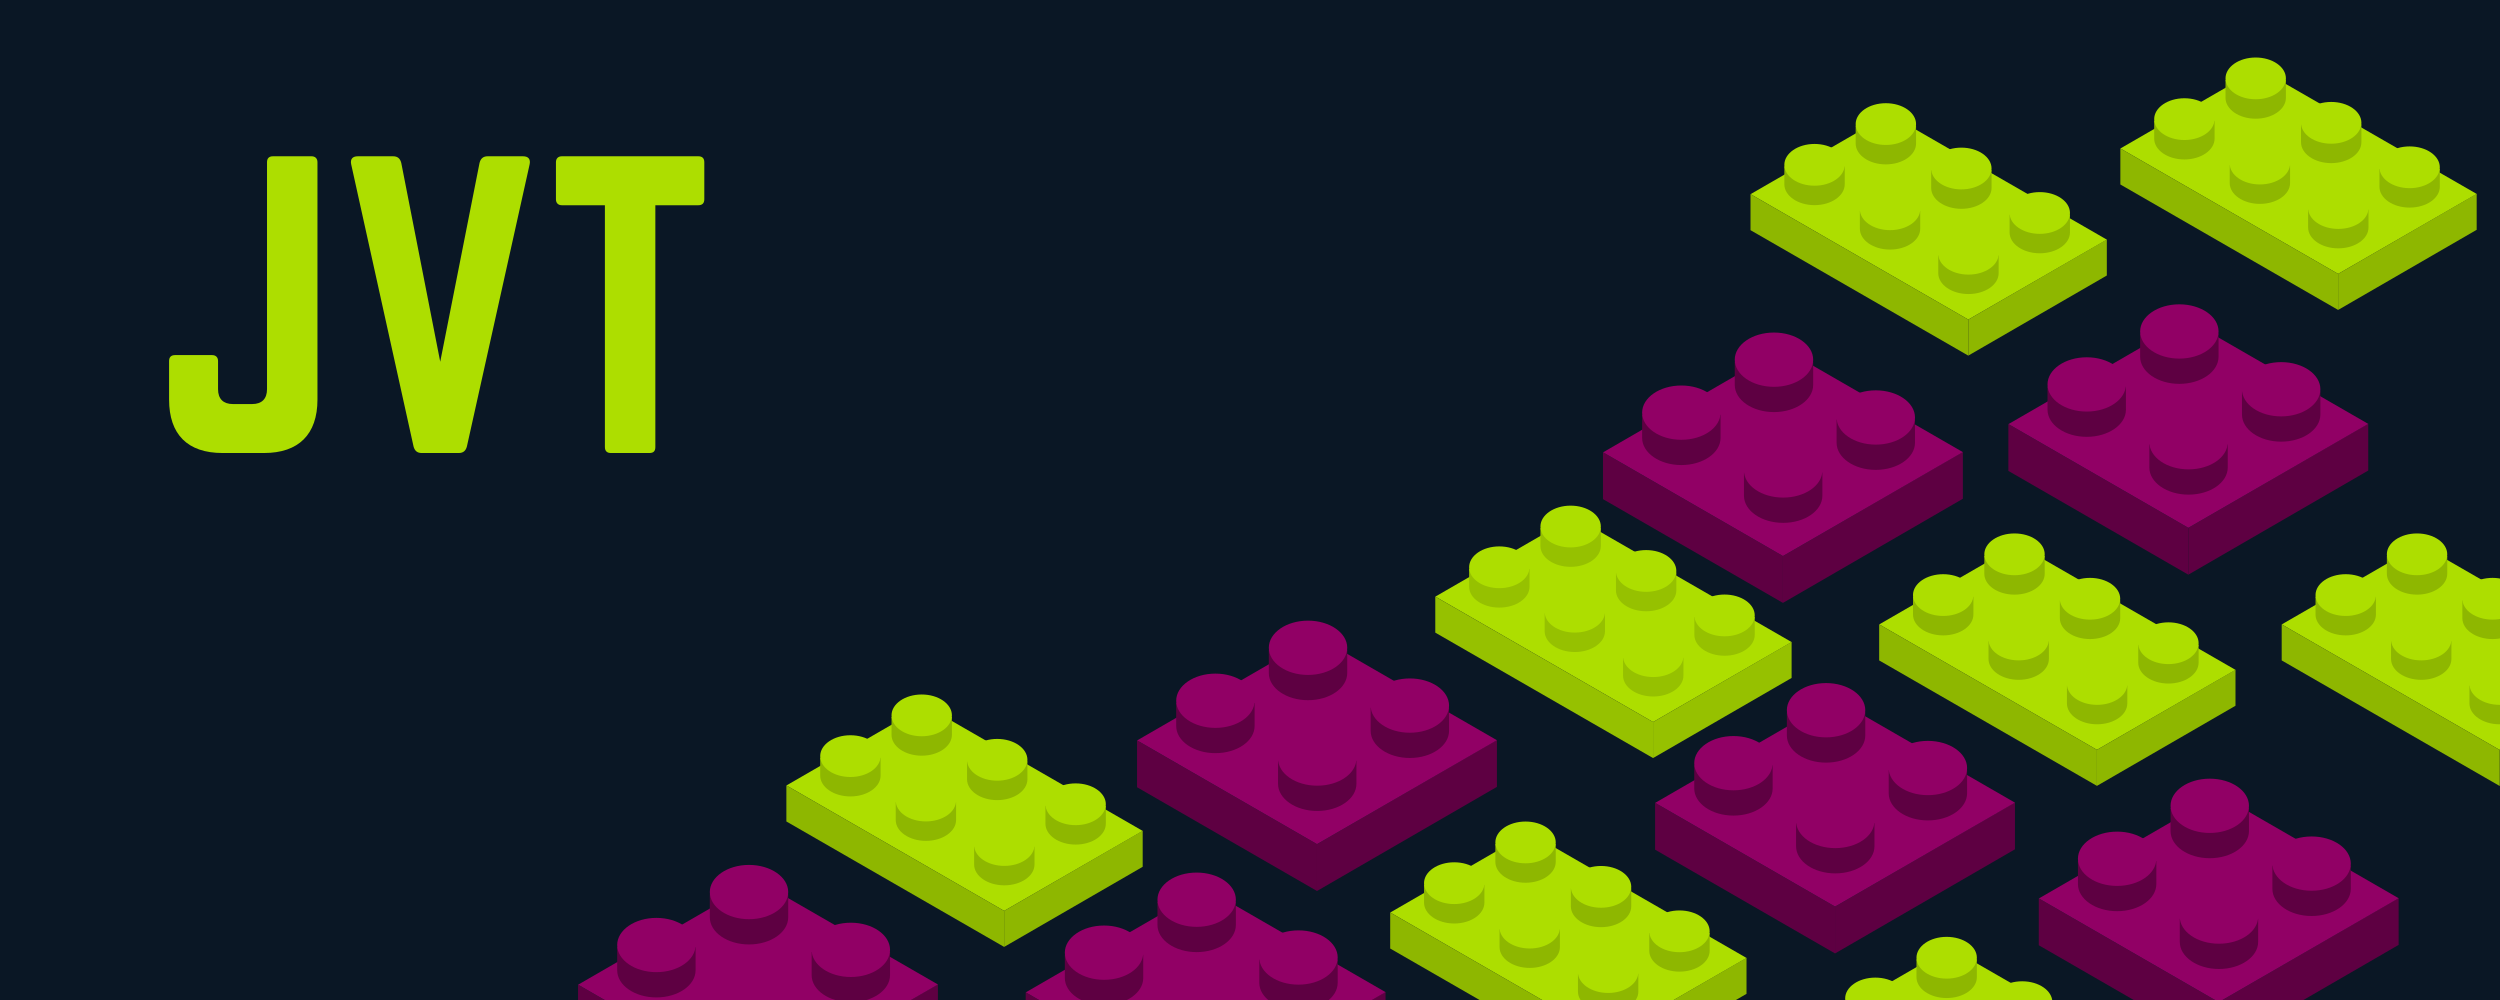 <?xml version="1.0" encoding="UTF-8"?>
<svg xmlns="http://www.w3.org/2000/svg" xmlns:xlink="http://www.w3.org/1999/xlink" width="900pt" height="360pt" viewBox="0 0 900 360" version="1.2">
<defs>
<g>
<symbol overflow="visible" id="glyph0-0">
<path style="stroke:none;" d="M 41.93 -22.969 C 41.93 -19.496 40.059 -17.625 36.586 -17.625 L 29.645 -17.625 C 26.172 -17.625 24.301 -19.496 24.301 -22.969 L 24.301 -33.117 C 24.301 -34.449 23.5 -35.25 22.164 -35.25 L 8.812 -35.25 C 7.344 -35.25 6.676 -34.449 6.676 -33.117 L 6.676 -19.227 C 6.676 -6.676 13.352 0 25.906 0 L 40.859 0 C 53.277 0 60.09 -6.676 60.09 -19.227 L 60.09 -104.688 C 60.09 -106.023 59.289 -106.824 57.953 -106.824 L 44.066 -106.824 C 42.598 -106.824 41.93 -106.023 41.93 -104.688 Z M 41.93 -22.969 "/>
</symbol>
<symbol overflow="visible" id="glyph0-1">
<path style="stroke:none;" d="M 53.277 -106.824 C 51.676 -106.824 50.742 -106.023 50.34 -104.422 L 36.188 -32.848 L 22.164 -104.422 C 21.766 -106.023 20.832 -106.824 19.227 -106.824 L 6.543 -106.824 C 4.539 -106.824 3.738 -105.754 4.141 -103.887 L 26.574 -2.402 C 26.973 -0.801 27.906 0 29.512 0 L 42.863 0 C 44.465 0 45.398 -0.801 45.801 -2.402 L 68.367 -103.887 C 68.77 -105.754 67.965 -106.824 65.965 -106.824 Z M 53.277 -106.824 "/>
</symbol>
<symbol overflow="visible" id="glyph0-2">
<path style="stroke:none;" d="M 6.141 -106.824 C 4.809 -106.824 4.008 -106.023 4.008 -104.688 L 4.008 -91.336 C 4.008 -90 4.809 -89.199 6.141 -89.199 L 21.633 -89.199 L 21.633 -2.137 C 21.633 -0.668 22.434 0 23.77 0 L 37.656 0 C 39.125 0 39.793 -0.668 39.793 -2.137 L 39.793 -89.199 L 55.281 -89.199 C 56.75 -89.199 57.418 -90 57.418 -91.336 L 57.418 -104.688 C 57.418 -106.023 56.75 -106.824 55.281 -106.824 Z M 6.141 -106.824 "/>
</symbol>
</g>
</defs>
<g id="surface1">
<rect x="0" y="0" width="900" height="360" style="fill:rgb(100%,100%,100%);fill-opacity:1;stroke:none;"/>
<rect x="0" y="0" width="900" height="360" style="fill:rgb(100%,100%,100%);fill-opacity:1;stroke:none;"/>
<rect x="0" y="0" width="900" height="360" style="fill:rgb(3.92%,9.019%,14.51%);fill-opacity:1;stroke:none;"/>
<path style=" stroke:none;fill-rule:nonzero;fill:rgb(36.859%,0%,25.879%);fill-opacity:1;" d="M 733.961 323.445 L 798.742 360.797 L 798.742 377.648 L 733.961 340.293 L 733.965 323.445 "/>
<path style=" stroke:none;fill-rule:nonzero;fill:rgb(36.859%,0%,25.879%);fill-opacity:1;" d="M 863.512 323.309 L 798.742 360.797 L 798.742 377.648 L 863.512 340.156 L 863.512 323.309 "/>
<path style=" stroke:none;fill-rule:nonzero;fill:rgb(56.859%,0%,39.609%);fill-opacity:1;" d="M 733.996 323.438 L 798.742 286.012 L 863.512 323.367 L 798.742 360.773 L 798.742 360.766 L 798.742 360.773 L 733.996 323.438 "/>
<path style=" stroke:none;fill-rule:nonzero;fill:rgb(36.859%,0%,25.879%);fill-opacity:1;" d="M 784.715 339.066 C 784.715 344.461 791.035 348.836 798.828 348.836 C 806.621 348.836 812.941 344.461 812.941 339.066 L 812.941 330.75 L 784.715 330.75 L 784.715 339.066 "/>
<path style=" stroke:none;fill-rule:nonzero;fill:rgb(56.859%,0%,39.609%);fill-opacity:1;" d="M 784.715 329.969 C 784.715 335.371 791.035 339.738 798.828 339.738 C 806.621 339.738 812.941 335.371 812.941 329.969 C 812.941 324.57 806.621 320.195 798.828 320.195 C 791.035 320.195 784.715 324.57 784.715 329.969 "/>
<path style=" stroke:none;fill-rule:nonzero;fill:rgb(36.859%,0%,25.879%);fill-opacity:1;" d="M 818.059 319.988 C 818.059 325.391 824.379 329.762 832.168 329.762 C 839.965 329.762 846.285 325.391 846.285 319.988 L 846.285 311.672 L 818.059 311.672 L 818.059 319.988 "/>
<path style=" stroke:none;fill-rule:nonzero;fill:rgb(56.859%,0%,39.609%);fill-opacity:1;" d="M 818.059 310.898 C 818.059 316.293 824.379 320.668 832.168 320.668 C 839.965 320.668 846.285 316.293 846.285 310.898 C 846.285 305.504 839.965 301.129 832.168 301.129 C 824.379 301.129 818.059 305.504 818.059 310.898 "/>
<path style=" stroke:none;fill-rule:nonzero;fill:rgb(36.859%,0%,25.879%);fill-opacity:1;" d="M 748.055 318.254 C 748.055 323.652 754.375 328.027 762.176 328.027 C 769.965 328.027 776.285 323.652 776.285 318.254 L 776.285 309.938 L 748.055 309.938 L 748.055 318.254 "/>
<path style=" stroke:none;fill-rule:nonzero;fill:rgb(56.859%,0%,39.609%);fill-opacity:1;" d="M 748.055 309.156 C 748.055 314.562 754.375 318.93 762.176 318.93 C 769.965 318.93 776.285 314.562 776.285 309.156 C 776.285 303.766 769.965 299.387 762.176 299.387 C 754.375 299.387 748.055 303.766 748.055 309.156 "/>
<path style=" stroke:none;fill-rule:nonzero;fill:rgb(36.859%,0%,25.879%);fill-opacity:1;" d="M 781.398 299.184 C 781.398 304.582 787.719 308.957 795.512 308.957 C 803.309 308.957 809.629 304.582 809.629 299.184 L 809.629 290.871 L 781.398 290.871 L 781.398 299.184 "/>
<path style=" stroke:none;fill-rule:nonzero;fill:rgb(56.859%,0%,39.609%);fill-opacity:1;" d="M 781.398 290.09 C 781.398 295.488 787.719 299.863 795.512 299.863 C 803.309 299.863 809.629 295.488 809.629 290.09 C 809.629 284.695 803.309 280.32 795.512 280.32 C 787.719 280.32 781.398 284.695 781.398 290.09 "/>
<path style=" stroke:none;fill-rule:nonzero;fill:rgb(55.688%,71.759%,0%);fill-opacity:1;" d="M 676.5 224.789 L 754.895 269.949 L 754.895 282.914 L 676.5 237.754 L 676.5 224.789 "/>
<path style=" stroke:none;fill-rule:nonzero;fill:rgb(55.688%,71.759%,0%);fill-opacity:1;" d="M 804.777 241.105 L 754.895 269.949 L 754.895 282.914 L 804.777 254.07 L 804.777 241.105 "/>
<path style=" stroke:none;fill-rule:nonzero;fill:rgb(67.839%,87.059%,0%);fill-opacity:1;" d="M 676.523 224.785 L 726.379 195.992 L 804.773 241.152 L 754.895 269.93 L 754.895 269.926 L 754.895 269.93 L 676.523 224.785 "/>
<path style=" stroke:none;fill-rule:nonzero;fill:rgb(55.688%,71.759%,0%);fill-opacity:1;" d="M 744.094 253.23 C 744.094 257.379 748.961 260.746 754.961 260.746 C 760.961 260.746 765.832 257.379 765.832 253.23 L 765.832 246.832 L 744.094 246.832 L 744.094 253.23 "/>
<path style=" stroke:none;fill-rule:nonzero;fill:rgb(67.839%,87.059%,0%);fill-opacity:1;" d="M 744.094 246.23 C 744.094 250.387 748.961 253.746 754.961 253.746 C 760.961 253.746 765.832 250.387 765.832 246.23 C 765.832 242.078 760.961 238.715 754.961 238.715 C 748.961 238.715 744.094 242.078 744.094 246.23 "/>
<path style=" stroke:none;fill-rule:nonzero;fill:rgb(55.688%,71.759%,0%);fill-opacity:1;" d="M 769.77 238.555 C 769.77 242.711 774.633 246.074 780.637 246.074 C 786.637 246.074 791.504 242.711 791.504 238.555 L 791.504 232.16 L 769.77 232.16 L 769.77 238.555 "/>
<path style=" stroke:none;fill-rule:nonzero;fill:rgb(67.839%,87.059%,0%);fill-opacity:1;" d="M 769.77 231.559 C 769.77 235.715 774.633 239.078 780.637 239.078 C 786.637 239.078 791.504 235.715 791.504 231.559 C 791.504 227.41 786.637 224.043 780.637 224.043 C 774.633 224.043 769.77 227.41 769.77 231.559 "/>
<path style=" stroke:none;fill-rule:nonzero;fill:rgb(55.688%,71.759%,0%);fill-opacity:1;" d="M 715.867 237.219 C 715.867 241.371 720.727 244.738 726.73 244.738 C 732.734 244.738 737.598 241.371 737.598 237.219 L 737.598 230.824 L 715.867 230.824 L 715.867 237.219 "/>
<path style=" stroke:none;fill-rule:nonzero;fill:rgb(67.839%,87.059%,0%);fill-opacity:1;" d="M 715.867 230.223 C 715.867 234.379 720.727 237.738 726.73 237.738 C 732.734 237.738 737.598 234.379 737.598 230.223 C 737.598 226.07 732.734 222.707 726.73 222.707 C 720.727 222.707 715.867 226.07 715.867 230.223 "/>
<path style=" stroke:none;fill-rule:nonzero;fill:rgb(55.688%,71.759%,0%);fill-opacity:1;" d="M 741.539 222.547 C 741.539 226.703 746.406 230.066 752.406 230.066 C 758.41 230.066 763.277 226.703 763.277 222.547 L 763.277 216.156 L 741.539 216.156 L 741.539 222.547 "/>
<path style=" stroke:none;fill-rule:nonzero;fill:rgb(67.839%,87.059%,0%);fill-opacity:1;" d="M 741.539 215.555 C 741.539 219.707 746.406 223.07 752.406 223.07 C 758.41 223.07 763.277 219.707 763.277 215.555 C 763.277 211.402 758.41 208.035 752.406 208.035 C 746.406 208.035 741.539 211.402 741.539 215.555 "/>
<path style=" stroke:none;fill-rule:nonzero;fill:rgb(55.688%,71.759%,0%);fill-opacity:1;" d="M 688.68 221.227 C 688.68 225.379 693.551 228.742 699.547 228.742 C 705.555 228.742 710.422 225.379 710.422 221.227 L 710.422 214.824 L 688.68 214.824 L 688.68 221.227 "/>
<path style=" stroke:none;fill-rule:nonzero;fill:rgb(67.839%,87.059%,0%);fill-opacity:1;" d="M 688.68 214.227 C 688.68 218.383 693.551 221.746 699.547 221.746 C 705.555 221.746 710.422 218.383 710.422 214.227 C 710.422 210.078 705.555 206.711 699.547 206.711 C 693.551 206.711 688.68 210.078 688.68 214.227 "/>
<path style=" stroke:none;fill-rule:nonzero;fill:rgb(55.688%,71.759%,0%);fill-opacity:1;" d="M 714.355 206.555 C 714.355 210.707 719.223 214.07 725.223 214.07 C 731.227 214.07 736.098 210.707 736.098 206.555 L 736.098 200.152 L 714.355 200.152 L 714.355 206.555 "/>
<path style=" stroke:none;fill-rule:nonzero;fill:rgb(67.839%,87.059%,0%);fill-opacity:1;" d="M 714.355 199.559 C 714.355 203.711 719.223 207.078 725.223 207.078 C 731.227 207.078 736.098 203.711 736.098 199.559 C 736.098 195.406 731.227 192.039 725.223 192.039 C 719.223 192.039 714.355 195.406 714.355 199.559 "/>
<path style=" stroke:none;fill-rule:nonzero;fill:rgb(36.859%,0%,25.879%);fill-opacity:1;" d="M 595.832 289.031 L 660.613 326.387 L 660.613 343.238 L 595.832 305.883 L 595.836 289.031 "/>
<path style=" stroke:none;fill-rule:nonzero;fill:rgb(36.859%,0%,25.879%);fill-opacity:1;" d="M 725.383 288.895 L 660.613 326.387 L 660.613 343.238 L 725.383 305.746 L 725.383 288.895 "/>
<path style=" stroke:none;fill-rule:nonzero;fill:rgb(56.859%,0%,39.609%);fill-opacity:1;" d="M 595.867 289.027 L 660.613 251.602 L 725.383 288.957 L 660.613 326.363 L 660.613 326.355 L 660.613 326.363 L 595.867 289.027 "/>
<path style=" stroke:none;fill-rule:nonzero;fill:rgb(36.859%,0%,25.879%);fill-opacity:1;" d="M 646.586 304.652 C 646.586 310.047 652.906 314.422 660.699 314.422 C 668.492 314.422 674.812 310.047 674.812 304.652 L 674.812 296.336 L 646.586 296.336 L 646.586 304.652 "/>
<path style=" stroke:none;fill-rule:nonzero;fill:rgb(56.859%,0%,39.609%);fill-opacity:1;" d="M 646.586 295.559 C 646.586 300.957 652.906 305.324 660.699 305.324 C 668.492 305.324 674.812 300.957 674.812 295.559 C 674.812 290.16 668.492 285.785 660.699 285.785 C 652.906 285.785 646.586 290.16 646.586 295.559 "/>
<path style=" stroke:none;fill-rule:nonzero;fill:rgb(36.859%,0%,25.879%);fill-opacity:1;" d="M 679.93 285.578 C 679.93 290.98 686.25 295.352 694.043 295.352 C 701.836 295.352 708.156 290.98 708.156 285.578 L 708.156 277.262 L 679.93 277.262 L 679.93 285.578 "/>
<path style=" stroke:none;fill-rule:nonzero;fill:rgb(56.859%,0%,39.609%);fill-opacity:1;" d="M 679.93 276.488 C 679.93 281.883 686.25 286.258 694.043 286.258 C 701.836 286.258 708.156 281.883 708.156 276.488 C 708.156 271.09 701.836 266.715 694.043 266.715 C 686.25 266.715 679.93 271.09 679.93 276.488 "/>
<path style=" stroke:none;fill-rule:nonzero;fill:rgb(36.859%,0%,25.879%);fill-opacity:1;" d="M 609.926 283.844 C 609.926 289.238 616.25 293.613 624.047 293.613 C 631.836 293.613 638.156 289.238 638.156 283.844 L 638.156 275.527 L 609.926 275.527 L 609.926 283.844 "/>
<path style=" stroke:none;fill-rule:nonzero;fill:rgb(56.859%,0%,39.609%);fill-opacity:1;" d="M 609.926 274.746 C 609.926 280.148 616.25 284.516 624.047 284.516 C 631.836 284.516 638.156 280.148 638.156 274.746 C 638.156 269.355 631.836 264.977 624.047 264.977 C 616.25 264.977 609.926 269.355 609.926 274.746 "/>
<path style=" stroke:none;fill-rule:nonzero;fill:rgb(36.859%,0%,25.879%);fill-opacity:1;" d="M 643.27 264.773 C 643.27 270.172 649.59 274.547 657.383 274.547 C 665.18 274.547 671.5 270.172 671.5 264.773 L 671.5 256.461 L 643.27 256.461 L 643.27 264.773 "/>
<path style=" stroke:none;fill-rule:nonzero;fill:rgb(56.859%,0%,39.609%);fill-opacity:1;" d="M 643.27 255.676 C 643.27 261.078 649.59 265.453 657.383 265.453 C 665.18 265.453 671.5 261.078 671.5 255.676 C 671.5 250.281 665.18 245.906 657.383 245.906 C 649.59 245.906 643.27 250.281 643.27 255.676 "/>
<path style=" stroke:none;fill-rule:nonzero;fill:rgb(67.839%,87.059%,0%);fill-opacity:1;" d="M 652.102 370.012 L 701.953 341.219 L 780.352 386.379 L 730.469 415.16 L 730.469 415.152 L 730.469 415.16 L 652.102 370.012 "/>
<path style=" stroke:none;fill-rule:nonzero;fill:rgb(67.839%,87.059%,0%);fill-opacity:1;" d="M 717.113 360.781 C 717.113 364.934 721.98 368.297 727.98 368.297 C 733.984 368.297 738.852 364.934 738.852 360.781 C 738.852 356.629 733.984 353.262 727.98 353.262 C 721.98 353.262 717.113 356.629 717.113 360.781 "/>
<path style=" stroke:none;fill-rule:nonzero;fill:rgb(67.839%,87.059%,0%);fill-opacity:1;" d="M 664.258 359.453 C 664.258 363.609 669.125 366.973 675.121 366.973 C 681.129 366.973 685.996 363.609 685.996 359.453 C 685.996 355.305 681.129 351.938 675.121 351.938 C 669.125 351.938 664.258 355.305 664.258 359.453 "/>
<path style=" stroke:none;fill-rule:nonzero;fill:rgb(55.688%,71.759%,0%);fill-opacity:1;" d="M 689.93 351.781 C 689.93 355.934 694.797 359.297 700.797 359.297 C 706.801 359.297 711.672 355.934 711.672 351.781 L 711.672 345.379 L 689.93 345.379 L 689.93 351.781 "/>
<path style=" stroke:none;fill-rule:nonzero;fill:rgb(67.839%,87.059%,0%);fill-opacity:1;" d="M 689.93 344.785 C 689.93 348.938 694.797 352.305 700.797 352.305 C 706.801 352.305 711.672 348.938 711.672 344.785 C 711.672 340.633 706.801 337.266 700.797 337.266 C 694.797 337.266 689.93 340.633 689.93 344.785 "/>
<path style=" stroke:none;fill-rule:nonzero;fill:rgb(55.688%,71.759%,0%);fill-opacity:1;" d="M 500.469 328.508 L 578.867 373.664 L 578.867 386.629 L 500.469 341.469 L 500.473 328.508 "/>
<path style=" stroke:none;fill-rule:nonzero;fill:rgb(55.688%,71.759%,0%);fill-opacity:1;" d="M 628.746 344.824 L 578.863 373.664 L 578.863 386.629 L 628.746 357.785 L 628.746 344.824 "/>
<path style=" stroke:none;fill-rule:nonzero;fill:rgb(67.839%,87.059%,0%);fill-opacity:1;" d="M 500.496 328.5 L 550.348 299.707 L 628.746 344.867 L 578.863 373.648 L 578.863 373.641 L 578.863 373.648 L 500.496 328.5 "/>
<path style=" stroke:none;fill-rule:nonzero;fill:rgb(55.688%,71.759%,0%);fill-opacity:1;" d="M 568.062 356.945 C 568.062 361.098 572.93 364.461 578.93 364.461 C 584.934 364.461 589.805 361.098 589.805 356.945 L 589.805 350.547 L 568.062 350.547 L 568.062 356.945 "/>
<path style=" stroke:none;fill-rule:nonzero;fill:rgb(67.839%,87.059%,0%);fill-opacity:1;" d="M 568.062 349.945 C 568.062 354.102 572.93 357.465 578.93 357.465 C 584.934 357.465 589.805 354.102 589.805 349.945 C 589.805 345.797 584.934 342.43 578.93 342.43 C 572.93 342.43 568.062 345.797 568.062 349.945 "/>
<path style=" stroke:none;fill-rule:nonzero;fill:rgb(55.688%,71.759%,0%);fill-opacity:1;" d="M 593.738 342.27 C 593.738 346.426 598.605 349.789 604.609 349.789 C 610.609 349.789 615.477 346.426 615.477 342.27 L 615.477 335.875 L 593.738 335.875 L 593.738 342.27 "/>
<path style=" stroke:none;fill-rule:nonzero;fill:rgb(67.839%,87.059%,0%);fill-opacity:1;" d="M 593.738 335.277 C 593.738 339.43 598.605 342.793 604.609 342.793 C 610.609 342.793 615.477 339.43 615.477 335.277 C 615.477 331.129 610.609 327.758 604.609 327.758 C 598.605 327.758 593.738 331.129 593.738 335.277 "/>
<path style=" stroke:none;fill-rule:nonzero;fill:rgb(55.688%,71.759%,0%);fill-opacity:1;" d="M 539.836 340.934 C 539.836 345.09 544.699 348.453 550.699 348.453 C 556.707 348.453 561.566 345.09 561.566 340.934 L 561.566 334.539 L 539.836 334.539 L 539.836 340.934 "/>
<path style=" stroke:none;fill-rule:nonzero;fill:rgb(67.839%,87.059%,0%);fill-opacity:1;" d="M 539.836 333.938 C 539.836 338.094 544.699 341.457 550.699 341.457 C 556.707 341.457 561.566 338.094 561.566 333.938 C 561.566 329.789 556.707 326.422 550.699 326.422 C 544.699 326.422 539.836 329.789 539.836 333.938 "/>
<path style=" stroke:none;fill-rule:nonzero;fill:rgb(55.688%,71.759%,0%);fill-opacity:1;" d="M 565.508 326.266 C 565.508 330.422 570.375 333.781 576.375 333.781 C 582.383 333.781 587.25 330.422 587.25 326.266 L 587.25 319.871 L 565.508 319.871 L 565.508 326.266 "/>
<path style=" stroke:none;fill-rule:nonzero;fill:rgb(67.839%,87.059%,0%);fill-opacity:1;" d="M 565.508 319.27 C 565.508 323.422 570.375 326.785 576.375 326.785 C 582.383 326.785 587.25 323.422 587.25 319.27 C 587.25 315.121 582.383 311.75 576.375 311.75 C 570.375 311.75 565.508 315.121 565.508 319.27 "/>
<path style=" stroke:none;fill-rule:nonzero;fill:rgb(55.688%,71.759%,0%);fill-opacity:1;" d="M 512.652 324.941 C 512.652 329.094 517.52 332.461 523.52 332.461 C 529.523 332.461 534.391 329.094 534.391 324.941 L 534.391 318.543 L 512.652 318.543 L 512.652 324.941 "/>
<path style=" stroke:none;fill-rule:nonzero;fill:rgb(67.839%,87.059%,0%);fill-opacity:1;" d="M 512.652 317.945 C 512.652 322.102 517.52 325.461 523.52 325.461 C 529.523 325.461 534.391 322.102 534.391 317.945 C 534.391 313.793 529.523 310.426 523.52 310.426 C 517.52 310.426 512.652 313.793 512.652 317.945 "/>
<path style=" stroke:none;fill-rule:nonzero;fill:rgb(55.688%,71.759%,0%);fill-opacity:1;" d="M 538.328 310.27 C 538.328 314.422 543.195 317.789 549.195 317.789 C 555.195 317.789 560.066 314.422 560.066 310.27 L 560.066 303.871 L 538.328 303.871 L 538.328 310.27 "/>
<path style=" stroke:none;fill-rule:nonzero;fill:rgb(67.839%,87.059%,0%);fill-opacity:1;" d="M 538.328 303.273 C 538.328 307.426 543.195 310.793 549.195 310.793 C 555.195 310.793 560.066 307.426 560.066 303.273 C 560.066 299.121 555.195 295.754 549.195 295.754 C 543.195 295.754 538.328 299.121 538.328 303.273 "/>
<path style=" stroke:none;fill-rule:nonzero;fill:rgb(36.859%,0%,25.879%);fill-opacity:1;" d="M 723.012 152.68 L 787.793 190.031 L 787.793 206.883 L 723.012 169.527 L 723.016 152.68 "/>
<path style=" stroke:none;fill-rule:nonzero;fill:rgb(36.859%,0%,25.879%);fill-opacity:1;" d="M 852.562 152.543 L 787.793 190.031 L 787.793 206.883 L 852.562 169.391 L 852.562 152.543 "/>
<path style=" stroke:none;fill-rule:nonzero;fill:rgb(56.859%,0%,39.609%);fill-opacity:1;" d="M 723.047 152.672 L 787.793 115.25 L 852.562 152.602 L 787.793 190.008 L 787.793 190 L 787.793 190.008 L 723.047 152.672 "/>
<path style=" stroke:none;fill-rule:nonzero;fill:rgb(36.859%,0%,25.879%);fill-opacity:1;" d="M 773.766 168.301 C 773.766 173.695 780.086 178.07 787.879 178.07 C 795.672 178.07 801.992 173.695 801.992 168.301 L 801.992 159.984 L 773.766 159.984 L 773.766 168.301 "/>
<path style=" stroke:none;fill-rule:nonzero;fill:rgb(56.859%,0%,39.609%);fill-opacity:1;" d="M 773.766 159.203 C 773.766 164.605 780.086 168.973 787.879 168.973 C 795.672 168.973 801.992 164.605 801.992 159.203 C 801.992 153.805 795.672 149.43 787.879 149.43 C 780.086 149.43 773.766 153.805 773.766 159.203 "/>
<path style=" stroke:none;fill-rule:nonzero;fill:rgb(36.859%,0%,25.879%);fill-opacity:1;" d="M 807.109 149.223 C 807.109 154.625 813.43 158.996 821.219 158.996 C 829.016 158.996 835.336 154.625 835.336 149.223 L 835.336 140.906 L 807.109 140.906 L 807.109 149.223 "/>
<path style=" stroke:none;fill-rule:nonzero;fill:rgb(56.859%,0%,39.609%);fill-opacity:1;" d="M 807.109 140.133 C 807.109 145.527 813.43 149.902 821.219 149.902 C 829.016 149.902 835.336 145.527 835.336 140.133 C 835.336 134.738 829.016 130.363 821.219 130.363 C 813.43 130.363 807.109 134.738 807.109 140.133 "/>
<path style=" stroke:none;fill-rule:nonzero;fill:rgb(36.859%,0%,25.879%);fill-opacity:1;" d="M 737.105 147.488 C 737.105 152.887 743.426 157.262 751.227 157.262 C 759.016 157.262 765.336 152.887 765.336 147.488 L 765.336 139.172 L 737.105 139.172 L 737.105 147.488 "/>
<path style=" stroke:none;fill-rule:nonzero;fill:rgb(56.859%,0%,39.609%);fill-opacity:1;" d="M 737.105 138.391 C 737.105 143.797 743.426 148.164 751.227 148.164 C 759.016 148.164 765.336 143.797 765.336 138.391 C 765.336 133 759.016 128.621 751.227 128.621 C 743.426 128.621 737.105 133 737.105 138.391 "/>
<path style=" stroke:none;fill-rule:nonzero;fill:rgb(36.859%,0%,25.879%);fill-opacity:1;" d="M 770.449 128.418 C 770.449 133.816 776.77 138.191 784.562 138.191 C 792.359 138.191 798.68 133.816 798.68 128.418 L 798.68 120.105 L 770.449 120.105 L 770.449 128.418 "/>
<path style=" stroke:none;fill-rule:nonzero;fill:rgb(56.859%,0%,39.609%);fill-opacity:1;" d="M 770.449 119.324 C 770.449 124.723 776.77 129.098 784.562 129.098 C 792.359 129.098 798.68 124.723 798.68 119.324 C 798.68 113.93 792.359 109.555 784.562 109.555 C 776.77 109.555 770.449 113.93 770.449 119.324 "/>
<path style=" stroke:none;fill-rule:nonzero;fill:rgb(55.688%,71.759%,0%);fill-opacity:1;" d="M 283.094 282.766 L 361.488 327.926 L 361.488 340.891 L 283.094 295.73 L 283.094 282.766 "/>
<path style=" stroke:none;fill-rule:nonzero;fill:rgb(55.688%,71.759%,0%);fill-opacity:1;" d="M 411.367 299.082 L 361.488 327.926 L 361.488 340.891 L 411.367 312.047 L 411.367 299.082 "/>
<path style=" stroke:none;fill-rule:nonzero;fill:rgb(67.839%,87.059%,0%);fill-opacity:1;" d="M 283.117 282.762 L 332.973 253.969 L 411.367 299.129 L 361.488 327.91 L 361.488 327.902 L 361.488 327.91 L 283.117 282.762 "/>
<path style=" stroke:none;fill-rule:nonzero;fill:rgb(55.688%,71.759%,0%);fill-opacity:1;" d="M 350.684 311.207 C 350.684 315.355 355.551 318.723 361.551 318.723 C 367.555 318.723 372.426 315.355 372.426 311.207 L 372.426 304.809 L 350.684 304.809 L 350.684 311.207 "/>
<path style=" stroke:none;fill-rule:nonzero;fill:rgb(67.839%,87.059%,0%);fill-opacity:1;" d="M 350.684 304.207 C 350.684 308.363 355.551 311.723 361.551 311.723 C 367.555 311.723 372.426 308.363 372.426 304.207 C 372.426 300.055 367.555 296.691 361.551 296.691 C 355.551 296.691 350.684 300.055 350.684 304.207 "/>
<path style=" stroke:none;fill-rule:nonzero;fill:rgb(55.688%,71.759%,0%);fill-opacity:1;" d="M 376.359 296.531 C 376.359 300.688 381.227 304.051 387.23 304.051 C 393.23 304.051 398.098 300.688 398.098 296.531 L 398.098 290.137 L 376.359 290.137 L 376.359 296.531 "/>
<path style=" stroke:none;fill-rule:nonzero;fill:rgb(67.839%,87.059%,0%);fill-opacity:1;" d="M 376.359 289.535 C 376.359 293.691 381.227 297.055 387.23 297.055 C 393.23 297.055 398.098 293.691 398.098 289.535 C 398.098 285.387 393.23 282.02 387.23 282.02 C 381.227 282.02 376.359 285.387 376.359 289.535 "/>
<path style=" stroke:none;fill-rule:nonzero;fill:rgb(55.688%,71.759%,0%);fill-opacity:1;" d="M 322.461 295.195 C 322.461 299.348 327.32 302.715 333.324 302.715 C 339.328 302.715 344.188 299.348 344.188 295.195 L 344.188 288.801 L 322.461 288.801 L 322.461 295.195 "/>
<path style=" stroke:none;fill-rule:nonzero;fill:rgb(67.839%,87.059%,0%);fill-opacity:1;" d="M 322.461 288.199 C 322.461 292.355 327.32 295.715 333.324 295.715 C 339.328 295.715 344.188 292.355 344.188 288.199 C 344.188 284.047 339.328 280.684 333.324 280.684 C 327.32 280.684 322.461 284.047 322.461 288.199 "/>
<path style=" stroke:none;fill-rule:nonzero;fill:rgb(55.688%,71.759%,0%);fill-opacity:1;" d="M 348.133 280.523 C 348.133 284.68 352.996 288.043 358.996 288.043 C 365.004 288.043 369.871 284.68 369.871 280.523 L 369.871 274.133 L 348.133 274.133 L 348.133 280.523 "/>
<path style=" stroke:none;fill-rule:nonzero;fill:rgb(67.839%,87.059%,0%);fill-opacity:1;" d="M 348.133 273.531 C 348.133 277.684 352.996 281.047 358.996 281.047 C 365.004 281.047 369.871 277.684 369.871 273.531 C 369.871 269.379 365.004 266.012 358.996 266.012 C 352.996 266.012 348.133 269.379 348.133 273.531 "/>
<path style=" stroke:none;fill-rule:nonzero;fill:rgb(55.688%,71.759%,0%);fill-opacity:1;" d="M 295.273 279.203 C 295.273 283.355 300.141 286.719 306.141 286.719 C 312.148 286.719 317.016 283.355 317.016 279.203 L 317.016 272.801 L 295.273 272.801 L 295.273 279.203 "/>
<path style=" stroke:none;fill-rule:nonzero;fill:rgb(67.839%,87.059%,0%);fill-opacity:1;" d="M 295.273 272.203 C 295.273 276.359 300.141 279.723 306.141 279.723 C 312.148 279.723 317.016 276.359 317.016 272.203 C 317.016 268.055 312.148 264.688 306.141 264.688 C 300.141 264.688 295.273 268.055 295.273 272.203 "/>
<path style=" stroke:none;fill-rule:nonzero;fill:rgb(55.688%,71.759%,0%);fill-opacity:1;" d="M 320.949 264.531 C 320.949 268.684 325.816 272.047 331.816 272.047 C 337.82 272.047 342.688 268.684 342.688 264.531 L 342.688 258.129 L 320.949 258.129 L 320.949 264.531 "/>
<path style=" stroke:none;fill-rule:nonzero;fill:rgb(67.839%,87.059%,0%);fill-opacity:1;" d="M 320.949 257.535 C 320.949 261.688 325.816 265.055 331.816 265.055 C 337.82 265.055 342.688 261.688 342.688 257.535 C 342.688 253.383 337.82 250.016 331.816 250.016 C 325.816 250.016 320.949 253.383 320.949 257.535 "/>
<path style=" stroke:none;fill-rule:nonzero;fill:rgb(36.859%,0%,25.879%);fill-opacity:1;" d="M 208.094 354.492 L 272.875 391.848 L 272.875 408.695 L 208.094 371.344 L 208.094 354.492 "/>
<path style=" stroke:none;fill-rule:nonzero;fill:rgb(36.859%,0%,25.879%);fill-opacity:1;" d="M 337.641 354.355 L 272.871 391.848 L 272.871 408.695 L 337.641 371.207 L 337.641 354.355 "/>
<path style=" stroke:none;fill-rule:nonzero;fill:rgb(56.859%,0%,39.609%);fill-opacity:1;" d="M 208.129 354.484 L 272.871 317.062 L 337.645 354.414 L 272.871 391.82 L 272.871 391.816 L 272.871 391.82 L 208.129 354.484 "/>
<path style=" stroke:none;fill-rule:nonzero;fill:rgb(56.859%,0%,39.609%);fill-opacity:1;" d="M 258.844 361.016 C 258.844 366.418 265.168 370.785 272.961 370.785 C 280.754 370.785 287.07 366.418 287.07 361.016 C 287.07 355.621 280.754 351.246 272.961 351.246 C 265.168 351.246 258.844 355.621 258.844 361.016 "/>
<path style=" stroke:none;fill-rule:nonzero;fill:rgb(36.859%,0%,25.879%);fill-opacity:1;" d="M 292.188 351.039 C 292.188 356.438 298.512 360.809 306.301 360.809 C 314.098 360.809 320.414 356.438 320.414 351.039 L 320.414 342.723 L 292.188 342.723 L 292.188 351.039 "/>
<path style=" stroke:none;fill-rule:nonzero;fill:rgb(56.859%,0%,39.609%);fill-opacity:1;" d="M 292.188 341.949 C 292.188 347.34 298.512 351.719 306.301 351.719 C 314.098 351.719 320.414 347.34 320.414 341.949 C 320.414 336.551 314.098 332.176 306.301 332.176 C 298.512 332.176 292.188 336.551 292.188 341.949 "/>
<path style=" stroke:none;fill-rule:nonzero;fill:rgb(36.859%,0%,25.879%);fill-opacity:1;" d="M 222.188 349.301 C 222.188 354.699 228.508 359.074 236.305 359.074 C 244.094 359.074 250.414 354.699 250.414 349.301 L 250.414 340.984 L 222.188 340.984 L 222.188 349.301 "/>
<path style=" stroke:none;fill-rule:nonzero;fill:rgb(56.859%,0%,39.609%);fill-opacity:1;" d="M 222.188 340.203 C 222.188 345.609 228.508 349.977 236.305 349.977 C 244.094 349.977 250.414 345.609 250.414 340.203 C 250.414 334.816 244.094 330.438 236.305 330.438 C 228.508 330.438 222.188 334.816 222.188 340.203 "/>
<path style=" stroke:none;fill-rule:nonzero;fill:rgb(36.859%,0%,25.879%);fill-opacity:1;" d="M 255.531 330.234 C 255.531 335.629 261.852 340.004 269.641 340.004 C 277.438 340.004 283.758 335.629 283.758 330.234 L 283.758 321.918 L 255.531 321.918 L 255.531 330.234 "/>
<path style=" stroke:none;fill-rule:nonzero;fill:rgb(56.859%,0%,39.609%);fill-opacity:1;" d="M 255.531 321.137 C 255.531 326.535 261.852 330.91 269.641 330.91 C 277.438 330.91 283.758 326.535 283.758 321.137 C 283.758 315.742 277.438 311.367 269.641 311.367 C 261.852 311.367 255.531 315.742 255.531 321.137 "/>
<path style=" stroke:none;fill-rule:nonzero;fill:rgb(36.859%,0%,25.879%);fill-opacity:1;" d="M 409.336 266.555 L 474.117 303.91 L 474.117 320.758 L 409.336 283.406 L 409.34 266.555 "/>
<path style=" stroke:none;fill-rule:nonzero;fill:rgb(36.859%,0%,25.879%);fill-opacity:1;" d="M 538.887 266.418 L 474.117 303.91 L 474.117 320.758 L 538.887 283.27 L 538.887 266.418 "/>
<path style=" stroke:none;fill-rule:nonzero;fill:rgb(56.859%,0%,39.609%);fill-opacity:1;" d="M 409.371 266.547 L 474.117 229.125 L 538.887 266.48 L 474.117 303.887 L 474.117 303.879 L 474.117 303.887 L 409.371 266.547 "/>
<path style=" stroke:none;fill-rule:nonzero;fill:rgb(36.859%,0%,25.879%);fill-opacity:1;" d="M 460.09 282.176 C 460.09 287.57 466.41 291.945 474.203 291.945 C 481.996 291.945 488.316 287.57 488.316 282.176 L 488.316 273.859 L 460.09 273.859 L 460.09 282.176 "/>
<path style=" stroke:none;fill-rule:nonzero;fill:rgb(56.859%,0%,39.609%);fill-opacity:1;" d="M 460.09 273.082 C 460.09 278.48 466.41 282.848 474.203 282.848 C 481.996 282.848 488.316 278.48 488.316 273.082 C 488.316 267.684 481.996 263.309 474.203 263.309 C 466.41 263.309 460.09 267.684 460.09 273.082 "/>
<path style=" stroke:none;fill-rule:nonzero;fill:rgb(36.859%,0%,25.879%);fill-opacity:1;" d="M 493.434 263.102 C 493.434 268.5 499.754 272.875 507.543 272.875 C 515.34 272.875 521.66 268.5 521.66 263.102 L 521.66 254.785 L 493.434 254.785 L 493.434 263.102 "/>
<path style=" stroke:none;fill-rule:nonzero;fill:rgb(56.859%,0%,39.609%);fill-opacity:1;" d="M 493.434 254.012 C 493.434 259.406 499.754 263.781 507.543 263.781 C 515.34 263.781 521.66 259.406 521.66 254.012 C 521.66 248.613 515.34 244.238 507.543 244.238 C 499.754 244.238 493.434 248.613 493.434 254.012 "/>
<path style=" stroke:none;fill-rule:nonzero;fill:rgb(36.859%,0%,25.879%);fill-opacity:1;" d="M 423.43 261.363 C 423.43 266.762 429.75 271.137 437.551 271.137 C 445.34 271.137 451.66 266.762 451.66 261.363 L 451.66 253.047 L 423.43 253.047 L 423.43 261.363 "/>
<path style=" stroke:none;fill-rule:nonzero;fill:rgb(56.859%,0%,39.609%);fill-opacity:1;" d="M 423.43 252.27 C 423.43 257.672 429.75 262.039 437.551 262.039 C 445.34 262.039 451.66 257.672 451.66 252.27 C 451.66 246.879 445.34 242.5 437.551 242.5 C 429.75 242.5 423.43 246.879 423.43 252.27 "/>
<path style=" stroke:none;fill-rule:nonzero;fill:rgb(36.859%,0%,25.879%);fill-opacity:1;" d="M 456.773 242.297 C 456.773 247.691 463.094 252.07 470.887 252.07 C 478.684 252.07 485.004 247.691 485.004 242.297 L 485.004 233.984 L 456.773 233.984 L 456.773 242.297 "/>
<path style=" stroke:none;fill-rule:nonzero;fill:rgb(56.859%,0%,39.609%);fill-opacity:1;" d="M 456.773 233.199 C 456.773 238.598 463.094 242.977 470.887 242.977 C 478.684 242.977 485.004 238.598 485.004 233.199 C 485.004 227.805 478.684 223.43 470.887 223.43 C 463.094 223.43 456.773 227.805 456.773 233.199 "/>
<path style=" stroke:none;fill-rule:nonzero;fill:rgb(36.859%,0%,25.879%);fill-opacity:1;" d="M 577.074 162.84 L 641.855 200.191 L 641.855 217.043 L 577.074 179.688 L 577.078 162.84 "/>
<path style=" stroke:none;fill-rule:nonzero;fill:rgb(36.859%,0%,25.879%);fill-opacity:1;" d="M 706.625 162.703 L 641.855 200.191 L 641.855 217.043 L 706.625 179.551 L 706.625 162.703 "/>
<path style=" stroke:none;fill-rule:nonzero;fill:rgb(56.859%,0%,39.609%);fill-opacity:1;" d="M 577.109 162.832 L 641.855 125.41 L 706.625 162.762 L 641.855 200.168 L 641.855 200.16 L 641.855 200.168 L 577.109 162.832 "/>
<path style=" stroke:none;fill-rule:nonzero;fill:rgb(36.859%,0%,25.879%);fill-opacity:1;" d="M 627.828 178.461 C 627.828 183.855 634.148 188.23 641.941 188.23 C 649.734 188.23 656.055 183.855 656.055 178.461 L 656.055 170.145 L 627.828 170.145 L 627.828 178.461 "/>
<path style=" stroke:none;fill-rule:nonzero;fill:rgb(56.859%,0%,39.609%);fill-opacity:1;" d="M 627.828 169.363 C 627.828 174.766 634.148 179.133 641.941 179.133 C 649.734 179.133 656.055 174.766 656.055 169.363 C 656.055 163.965 649.734 159.59 641.941 159.59 C 634.148 159.59 627.828 163.965 627.828 169.363 "/>
<path style=" stroke:none;fill-rule:nonzero;fill:rgb(36.859%,0%,25.879%);fill-opacity:1;" d="M 661.172 159.383 C 661.172 164.785 667.492 169.156 675.281 169.156 C 683.078 169.156 689.398 164.785 689.398 159.383 L 689.398 151.066 L 661.172 151.066 L 661.172 159.383 "/>
<path style=" stroke:none;fill-rule:nonzero;fill:rgb(56.859%,0%,39.609%);fill-opacity:1;" d="M 661.172 150.293 C 661.172 155.688 667.492 160.062 675.281 160.062 C 683.078 160.062 689.398 155.688 689.398 150.293 C 689.398 144.898 683.078 140.523 675.281 140.523 C 667.492 140.523 661.172 144.898 661.172 150.293 "/>
<path style=" stroke:none;fill-rule:nonzero;fill:rgb(36.859%,0%,25.879%);fill-opacity:1;" d="M 591.168 157.648 C 591.168 163.047 597.488 167.422 605.289 167.422 C 613.078 167.422 619.398 163.047 619.398 157.648 L 619.398 149.332 L 591.168 149.332 L 591.168 157.648 "/>
<path style=" stroke:none;fill-rule:nonzero;fill:rgb(56.859%,0%,39.609%);fill-opacity:1;" d="M 591.168 148.551 C 591.168 153.957 597.488 158.324 605.289 158.324 C 613.078 158.324 619.398 153.957 619.398 148.551 C 619.398 143.16 613.078 138.781 605.289 138.781 C 597.488 138.781 591.168 143.16 591.168 148.551 "/>
<path style=" stroke:none;fill-rule:nonzero;fill:rgb(36.859%,0%,25.879%);fill-opacity:1;" d="M 624.512 138.578 C 624.512 143.977 630.832 148.352 638.625 148.352 C 646.422 148.352 652.742 143.977 652.742 138.578 L 652.742 130.266 L 624.512 130.266 L 624.512 138.578 "/>
<path style=" stroke:none;fill-rule:nonzero;fill:rgb(56.859%,0%,39.609%);fill-opacity:1;" d="M 624.512 129.484 C 624.512 134.883 630.832 139.258 638.625 139.258 C 646.422 139.258 652.742 134.883 652.742 129.484 C 652.742 124.09 646.422 119.715 638.625 119.715 C 630.832 119.715 624.512 124.09 624.512 129.484 "/>
<path style=" stroke:none;fill-rule:nonzero;fill:rgb(58.82%,75.69%,0%);fill-opacity:1;" d="M 516.703 214.785 L 595.098 259.941 L 595.098 272.906 L 516.703 227.746 L 516.703 214.785 "/>
<path style=" stroke:none;fill-rule:nonzero;fill:rgb(58.82%,75.69%,0%);fill-opacity:1;" d="M 644.98 231.102 L 595.098 259.941 L 595.098 272.906 L 644.98 244.062 L 644.98 231.102 "/>
<path style=" stroke:none;fill-rule:nonzero;fill:rgb(67.839%,87.059%,0%);fill-opacity:1;" d="M 516.727 214.777 L 566.582 185.984 L 644.98 231.145 L 595.098 259.926 L 595.098 259.918 L 595.098 259.926 L 516.727 214.777 "/>
<path style=" stroke:none;fill-rule:nonzero;fill:rgb(58.82%,75.69%,0%);fill-opacity:1;" d="M 584.297 243.223 C 584.297 247.371 589.164 250.738 595.164 250.738 C 601.164 250.738 606.035 247.371 606.035 243.223 L 606.035 236.824 L 584.297 236.824 L 584.297 243.223 "/>
<path style=" stroke:none;fill-rule:nonzero;fill:rgb(67.839%,87.059%,0%);fill-opacity:1;" d="M 584.297 236.223 C 584.297 240.379 589.164 243.738 595.164 243.738 C 601.164 243.738 606.035 240.379 606.035 236.223 C 606.035 232.07 601.164 228.707 595.164 228.707 C 589.164 228.707 584.297 232.07 584.297 236.223 "/>
<path style=" stroke:none;fill-rule:nonzero;fill:rgb(58.82%,75.69%,0%);fill-opacity:1;" d="M 609.973 228.547 C 609.973 232.703 614.84 236.066 620.84 236.066 C 626.84 236.066 631.707 232.703 631.707 228.547 L 631.707 222.152 L 609.973 222.152 L 609.973 228.547 "/>
<path style=" stroke:none;fill-rule:nonzero;fill:rgb(67.839%,87.059%,0%);fill-opacity:1;" d="M 609.973 221.555 C 609.973 225.707 614.84 229.07 620.84 229.07 C 626.84 229.07 631.707 225.707 631.707 221.555 C 631.707 217.402 626.84 214.035 620.84 214.035 C 614.84 214.035 609.973 217.402 609.973 221.555 "/>
<path style=" stroke:none;fill-rule:nonzero;fill:rgb(58.82%,75.69%,0%);fill-opacity:1;" d="M 556.07 227.211 C 556.07 231.367 560.93 234.73 566.934 234.73 C 572.941 234.73 577.801 231.367 577.801 227.211 L 577.801 220.816 L 556.07 220.816 L 556.07 227.211 "/>
<path style=" stroke:none;fill-rule:nonzero;fill:rgb(67.839%,87.059%,0%);fill-opacity:1;" d="M 556.07 220.215 C 556.07 224.371 560.93 227.73 566.934 227.73 C 572.941 227.73 577.801 224.371 577.801 220.215 C 577.801 216.066 572.941 212.699 566.934 212.699 C 560.93 212.699 556.07 216.066 556.07 220.215 "/>
<path style=" stroke:none;fill-rule:nonzero;fill:rgb(58.82%,75.69%,0%);fill-opacity:1;" d="M 581.742 212.539 C 581.742 216.695 586.609 220.059 592.609 220.059 C 598.613 220.059 603.48 216.695 603.48 212.539 L 603.48 206.148 L 581.742 206.148 L 581.742 212.539 "/>
<path style=" stroke:none;fill-rule:nonzero;fill:rgb(67.839%,87.059%,0%);fill-opacity:1;" d="M 581.742 205.547 C 581.742 209.699 586.609 213.062 592.609 213.062 C 598.613 213.062 603.48 209.699 603.48 205.547 C 603.48 201.395 598.613 198.027 592.609 198.027 C 586.609 198.027 581.742 201.395 581.742 205.547 "/>
<path style=" stroke:none;fill-rule:nonzero;fill:rgb(58.82%,75.69%,0%);fill-opacity:1;" d="M 528.883 211.219 C 528.883 215.371 533.754 218.734 539.75 218.734 C 545.758 218.734 550.625 215.371 550.625 211.219 L 550.625 204.82 L 528.883 204.82 L 528.883 211.219 "/>
<path style=" stroke:none;fill-rule:nonzero;fill:rgb(67.839%,87.059%,0%);fill-opacity:1;" d="M 528.883 204.219 C 528.883 208.379 533.754 211.738 539.75 211.738 C 545.758 211.738 550.625 208.379 550.625 204.219 C 550.625 200.07 545.758 196.703 539.75 196.703 C 533.754 196.703 528.883 200.07 528.883 204.219 "/>
<path style=" stroke:none;fill-rule:nonzero;fill:rgb(58.82%,75.69%,0%);fill-opacity:1;" d="M 554.559 196.547 C 554.559 200.699 559.426 204.062 565.426 204.062 C 571.43 204.062 576.301 200.699 576.301 196.547 L 576.301 190.148 L 554.559 190.148 L 554.559 196.547 "/>
<path style=" stroke:none;fill-rule:nonzero;fill:rgb(67.839%,87.059%,0%);fill-opacity:1;" d="M 554.559 189.551 C 554.559 193.703 559.426 197.07 565.426 197.07 C 571.43 197.07 576.301 193.703 576.301 189.551 C 576.301 185.398 571.43 182.031 565.426 182.031 C 559.426 182.031 554.559 185.398 554.559 189.551 "/>
<path style=" stroke:none;fill-rule:nonzero;fill:rgb(55.688%,71.759%,0%);fill-opacity:1;" d="M 763.328 53.453 L 841.723 98.609 L 841.723 111.578 L 763.328 66.414 L 763.328 53.453 "/>
<path style=" stroke:none;fill-rule:nonzero;fill:rgb(55.688%,71.759%,0%);fill-opacity:1;" d="M 891.605 69.77 L 841.723 98.609 L 841.723 111.578 L 891.605 82.73 L 891.605 69.77 "/>
<path style=" stroke:none;fill-rule:nonzero;fill:rgb(67.839%,87.059%,0%);fill-opacity:1;" d="M 763.352 53.445 L 813.207 24.656 L 891.602 69.816 L 841.723 98.594 L 841.723 98.59 L 841.723 98.594 L 763.352 53.449 "/>
<path style=" stroke:none;fill-rule:nonzero;fill:rgb(55.688%,71.759%,0%);fill-opacity:1;" d="M 830.922 81.895 C 830.922 86.043 835.789 89.406 841.789 89.406 C 847.789 89.406 852.66 86.043 852.66 81.895 L 852.66 75.492 L 830.922 75.492 L 830.922 81.895 "/>
<path style=" stroke:none;fill-rule:nonzero;fill:rgb(67.839%,87.059%,0%);fill-opacity:1;" d="M 830.922 74.891 C 830.922 79.047 835.789 82.41 841.789 82.41 C 847.789 82.41 852.66 79.047 852.66 74.891 C 852.66 70.742 847.789 67.379 841.789 67.379 C 835.789 67.379 830.922 70.742 830.922 74.891 "/>
<path style=" stroke:none;fill-rule:nonzero;fill:rgb(55.688%,71.759%,0%);fill-opacity:1;" d="M 856.598 67.219 C 856.598 71.375 861.465 74.734 867.465 74.734 C 873.465 74.734 878.332 71.375 878.332 67.219 L 878.332 60.82 L 856.598 60.82 L 856.598 67.219 "/>
<path style=" stroke:none;fill-rule:nonzero;fill:rgb(67.839%,87.059%,0%);fill-opacity:1;" d="M 856.598 60.223 C 856.598 64.375 861.465 67.742 867.465 67.742 C 873.465 67.742 878.332 64.375 878.332 60.223 C 878.332 56.074 873.465 52.707 867.465 52.707 C 861.465 52.707 856.598 56.074 856.598 60.223 "/>
<path style=" stroke:none;fill-rule:nonzero;fill:rgb(55.688%,71.759%,0%);fill-opacity:1;" d="M 802.695 65.883 C 802.695 70.035 807.555 73.398 813.559 73.398 C 819.562 73.398 824.426 70.035 824.426 65.883 L 824.426 59.484 L 802.695 59.484 L 802.695 65.883 "/>
<path style=" stroke:none;fill-rule:nonzero;fill:rgb(67.839%,87.059%,0%);fill-opacity:1;" d="M 802.695 58.883 C 802.695 63.039 807.555 66.402 813.559 66.402 C 819.562 66.402 824.426 63.039 824.426 58.883 C 824.426 54.734 819.562 51.371 813.559 51.371 C 807.555 51.371 802.695 54.734 802.695 58.883 "/>
<path style=" stroke:none;fill-rule:nonzero;fill:rgb(55.688%,71.759%,0%);fill-opacity:1;" d="M 828.367 51.211 C 828.367 55.367 833.234 58.727 839.234 58.727 C 845.238 58.727 850.105 55.367 850.105 51.211 L 850.105 44.816 L 828.367 44.816 L 828.367 51.211 "/>
<path style=" stroke:none;fill-rule:nonzero;fill:rgb(67.839%,87.059%,0%);fill-opacity:1;" d="M 828.367 44.215 C 828.367 48.367 833.234 51.734 839.234 51.734 C 845.238 51.734 850.105 48.367 850.105 44.215 C 850.105 40.066 845.238 36.699 839.234 36.699 C 833.234 36.699 828.367 40.066 828.367 44.215 "/>
<path style=" stroke:none;fill-rule:nonzero;fill:rgb(55.688%,71.759%,0%);fill-opacity:1;" d="M 775.508 49.887 C 775.508 54.043 780.379 57.406 786.375 57.406 C 792.383 57.406 797.25 54.043 797.25 49.887 L 797.25 43.488 L 775.508 43.488 L 775.508 49.887 "/>
<path style=" stroke:none;fill-rule:nonzero;fill:rgb(67.839%,87.059%,0%);fill-opacity:1;" d="M 775.508 42.891 C 775.508 47.047 780.379 50.406 786.375 50.406 C 792.383 50.406 797.25 47.047 797.25 42.891 C 797.25 38.742 792.383 35.371 786.375 35.371 C 780.379 35.371 775.508 38.742 775.508 42.891 "/>
<path style=" stroke:none;fill-rule:nonzero;fill:rgb(55.688%,71.759%,0%);fill-opacity:1;" d="M 801.184 35.215 C 801.184 39.371 806.051 42.734 812.051 42.734 C 818.055 42.734 822.926 39.371 822.926 35.215 L 822.926 28.816 L 801.184 28.816 L 801.184 35.215 "/>
<path style=" stroke:none;fill-rule:nonzero;fill:rgb(67.839%,87.059%,0%);fill-opacity:1;" d="M 801.184 28.219 C 801.184 32.375 806.051 35.738 812.051 35.738 C 818.055 35.738 822.926 32.375 822.926 28.219 C 822.926 24.07 818.055 20.703 812.051 20.703 C 806.051 20.703 801.184 24.07 801.184 28.219 "/>
<g style="fill:rgb(67.839%,87.059%,0%);fill-opacity:1;">
  <use xlink:href="#glyph0-0" x="54.196" y="163.084"/>
</g>
<g style="fill:rgb(67.839%,87.059%,0%);fill-opacity:1;">
  <use xlink:href="#glyph0-1" x="122.293" y="163.084"/>
</g>
<g style="fill:rgb(67.839%,87.059%,0%);fill-opacity:1;">
  <use xlink:href="#glyph0-2" x="196.131" y="163.084"/>
</g>
<path style=" stroke:none;fill-rule:nonzero;fill:rgb(55.688%,71.759%,0%);fill-opacity:1;" d="M 821.41 224.789 L 899.805 269.949 L 899.805 282.914 L 821.41 237.754 L 821.41 224.789 "/>
<path style=" stroke:none;fill-rule:nonzero;fill:rgb(55.688%,71.759%,0%);fill-opacity:1;" d="M 949.684 241.105 L 899.805 269.949 L 899.805 282.914 L 949.684 254.07 L 949.684 241.105 "/>
<path style=" stroke:none;fill-rule:nonzero;fill:rgb(67.839%,87.059%,0%);fill-opacity:1;" d="M 821.434 224.785 L 871.289 195.992 L 949.684 241.152 L 899.805 269.93 L 899.805 269.926 L 899.805 269.93 L 821.434 224.785 "/>
<path style=" stroke:none;fill-rule:nonzero;fill:rgb(55.688%,71.759%,0%);fill-opacity:1;" d="M 889.004 253.23 C 889.004 257.379 893.871 260.746 899.867 260.746 C 905.871 260.746 910.742 257.379 910.742 253.23 L 910.742 246.832 L 889.004 246.832 L 889.004 253.23 "/>
<path style=" stroke:none;fill-rule:nonzero;fill:rgb(67.839%,87.059%,0%);fill-opacity:1;" d="M 889.004 246.23 C 889.004 250.387 893.871 253.746 899.867 253.746 C 905.871 253.746 910.742 250.387 910.742 246.23 C 910.742 242.078 905.871 238.715 899.867 238.715 C 893.871 238.715 889.004 242.078 889.004 246.23 "/>
<path style=" stroke:none;fill-rule:nonzero;fill:rgb(55.688%,71.759%,0%);fill-opacity:1;" d="M 860.777 237.219 C 860.777 241.371 865.637 244.738 871.641 244.738 C 877.645 244.738 882.508 241.371 882.508 237.219 L 882.508 230.824 L 860.777 230.824 L 860.777 237.219 "/>
<path style=" stroke:none;fill-rule:nonzero;fill:rgb(67.839%,87.059%,0%);fill-opacity:1;" d="M 860.777 230.223 C 860.777 234.379 865.637 237.738 871.641 237.738 C 877.645 237.738 882.508 234.379 882.508 230.223 C 882.508 226.07 877.645 222.707 871.641 222.707 C 865.637 222.707 860.777 226.07 860.777 230.223 "/>
<path style=" stroke:none;fill-rule:nonzero;fill:rgb(55.688%,71.759%,0%);fill-opacity:1;" d="M 886.449 222.547 C 886.449 226.703 891.316 230.066 897.316 230.066 C 903.32 230.066 908.188 226.703 908.188 222.547 L 908.188 216.156 L 886.449 216.156 L 886.449 222.547 "/>
<path style=" stroke:none;fill-rule:nonzero;fill:rgb(67.839%,87.059%,0%);fill-opacity:1;" d="M 886.449 215.555 C 886.449 219.707 891.316 223.07 897.316 223.07 C 903.32 223.07 908.188 219.707 908.188 215.555 C 908.188 211.402 903.32 208.035 897.316 208.035 C 891.316 208.035 886.449 211.402 886.449 215.555 "/>
<path style=" stroke:none;fill-rule:nonzero;fill:rgb(55.688%,71.759%,0%);fill-opacity:1;" d="M 833.59 221.227 C 833.59 225.379 838.457 228.742 844.457 228.742 C 850.465 228.742 855.332 225.379 855.332 221.227 L 855.332 214.824 L 833.59 214.824 L 833.59 221.227 "/>
<path style=" stroke:none;fill-rule:nonzero;fill:rgb(67.839%,87.059%,0%);fill-opacity:1;" d="M 833.59 214.227 C 833.59 218.383 838.457 221.746 844.457 221.746 C 850.465 221.746 855.332 218.383 855.332 214.227 C 855.332 210.078 850.465 206.711 844.457 206.711 C 838.457 206.711 833.59 210.078 833.59 214.227 "/>
<path style=" stroke:none;fill-rule:nonzero;fill:rgb(55.688%,71.759%,0%);fill-opacity:1;" d="M 859.266 206.555 C 859.266 210.707 864.133 214.07 870.133 214.07 C 876.137 214.07 881.008 210.707 881.008 206.555 L 881.008 200.152 L 859.266 200.152 L 859.266 206.555 "/>
<path style=" stroke:none;fill-rule:nonzero;fill:rgb(67.839%,87.059%,0%);fill-opacity:1;" d="M 859.266 199.559 C 859.266 203.711 864.133 207.078 870.133 207.078 C 876.137 207.078 881.008 203.711 881.008 199.559 C 881.008 195.406 876.137 192.039 870.133 192.039 C 864.133 192.039 859.266 195.406 859.266 199.559 "/>
<path style=" stroke:none;fill-rule:nonzero;fill:rgb(55.688%,71.759%,0%);fill-opacity:1;" d="M 630.184 69.902 L 708.578 115.059 L 708.578 128.023 L 630.184 82.863 L 630.184 69.902 "/>
<path style=" stroke:none;fill-rule:nonzero;fill:rgb(55.688%,71.759%,0%);fill-opacity:1;" d="M 758.457 86.219 L 708.578 115.059 L 708.578 128.023 L 758.457 99.18 L 758.457 86.219 "/>
<path style=" stroke:none;fill-rule:nonzero;fill:rgb(67.839%,87.059%,0%);fill-opacity:1;" d="M 630.207 69.895 L 680.062 41.102 L 758.457 86.266 L 708.578 115.043 L 708.578 115.035 L 708.578 115.043 L 630.207 69.895 "/>
<path style=" stroke:none;fill-rule:nonzero;fill:rgb(55.688%,71.759%,0%);fill-opacity:1;" d="M 697.777 98.34 C 697.777 102.492 702.641 105.855 708.641 105.855 C 714.645 105.855 719.516 102.492 719.516 98.34 L 719.516 91.941 L 697.777 91.941 L 697.777 98.34 "/>
<path style=" stroke:none;fill-rule:nonzero;fill:rgb(67.839%,87.059%,0%);fill-opacity:1;" d="M 697.777 91.34 C 697.777 95.496 702.641 98.859 708.641 98.859 C 714.645 98.859 719.516 95.496 719.516 91.34 C 719.516 87.191 714.645 83.824 708.641 83.824 C 702.641 83.824 697.777 87.191 697.777 91.34 "/>
<path style=" stroke:none;fill-rule:nonzero;fill:rgb(55.688%,71.759%,0%);fill-opacity:1;" d="M 723.449 83.668 C 723.449 87.824 728.316 91.184 734.32 91.184 C 740.32 91.184 745.188 87.824 745.188 83.668 L 745.188 77.27 L 723.449 77.27 L 723.449 83.668 "/>
<path style=" stroke:none;fill-rule:nonzero;fill:rgb(67.839%,87.059%,0%);fill-opacity:1;" d="M 723.449 76.672 C 723.449 80.824 728.316 84.191 734.32 84.191 C 740.32 84.191 745.188 80.824 745.188 76.672 C 745.188 72.523 740.32 69.156 734.32 69.156 C 728.316 69.156 723.449 72.523 723.449 76.672 "/>
<path style=" stroke:none;fill-rule:nonzero;fill:rgb(55.688%,71.759%,0%);fill-opacity:1;" d="M 669.551 82.332 C 669.551 86.484 674.41 89.848 680.414 89.848 C 686.418 89.848 691.277 86.484 691.277 82.332 L 691.277 75.934 L 669.551 75.934 L 669.551 82.332 "/>
<path style=" stroke:none;fill-rule:nonzero;fill:rgb(67.839%,87.059%,0%);fill-opacity:1;" d="M 669.551 75.332 C 669.551 79.488 674.41 82.852 680.414 82.852 C 686.418 82.852 691.277 79.488 691.277 75.332 C 691.277 71.184 686.418 67.82 680.414 67.82 C 674.41 67.82 669.551 71.184 669.551 75.332 "/>
<path style=" stroke:none;fill-rule:nonzero;fill:rgb(55.688%,71.759%,0%);fill-opacity:1;" d="M 695.223 67.66 C 695.223 71.816 700.09 75.176 706.086 75.176 C 712.094 75.176 716.961 71.816 716.961 67.66 L 716.961 61.266 L 695.223 61.266 L 695.223 67.66 "/>
<path style=" stroke:none;fill-rule:nonzero;fill:rgb(67.839%,87.059%,0%);fill-opacity:1;" d="M 695.223 60.664 C 695.223 64.816 700.09 68.184 706.086 68.184 C 712.094 68.184 716.961 64.816 716.961 60.664 C 716.961 56.516 712.094 53.148 706.086 53.148 C 700.09 53.148 695.223 56.516 695.223 60.664 "/>
<path style=" stroke:none;fill-rule:nonzero;fill:rgb(55.688%,71.759%,0%);fill-opacity:1;" d="M 642.363 66.336 C 642.363 70.488 647.23 73.855 653.23 73.855 C 659.238 73.855 664.105 70.488 664.105 66.336 L 664.105 59.938 L 642.363 59.938 L 642.363 66.336 "/>
<path style=" stroke:none;fill-rule:nonzero;fill:rgb(67.839%,87.059%,0%);fill-opacity:1;" d="M 642.363 59.34 C 642.363 63.496 647.23 66.855 653.23 66.855 C 659.238 66.855 664.105 63.496 664.105 59.34 C 664.105 55.188 659.238 51.82 653.23 51.82 C 647.23 51.82 642.363 55.188 642.363 59.34 "/>
<path style=" stroke:none;fill-rule:nonzero;fill:rgb(55.688%,71.759%,0%);fill-opacity:1;" d="M 668.039 51.664 C 668.039 55.816 672.906 59.184 678.906 59.184 C 684.91 59.184 689.781 55.816 689.781 51.664 L 689.781 45.266 L 668.039 45.266 L 668.039 51.664 "/>
<path style=" stroke:none;fill-rule:nonzero;fill:rgb(67.839%,87.059%,0%);fill-opacity:1;" d="M 668.039 44.668 C 668.039 48.82 672.906 52.188 678.906 52.188 C 684.91 52.188 689.781 48.82 689.781 44.668 C 689.781 40.52 684.91 37.152 678.906 37.152 C 672.906 37.152 668.039 40.52 668.039 44.668 "/>
<path style=" stroke:none;fill-rule:nonzero;fill:rgb(36.859%,0%,25.879%);fill-opacity:1;" d="M 369.25 357.25 L 434.031 394.602 L 434.031 411.453 L 369.25 374.098 L 369.25 357.25 "/>
<path style=" stroke:none;fill-rule:nonzero;fill:rgb(36.859%,0%,25.879%);fill-opacity:1;" d="M 498.797 357.113 L 434.027 394.602 L 434.027 411.453 L 498.797 373.961 L 498.797 357.113 "/>
<path style=" stroke:none;fill-rule:nonzero;fill:rgb(56.859%,0%,39.609%);fill-opacity:1;" d="M 369.285 357.242 L 434.027 319.82 L 498.801 357.172 L 434.027 394.578 L 434.027 394.57 L 434.027 394.578 L 369.285 357.242 "/>
<path style=" stroke:none;fill-rule:nonzero;fill:rgb(56.859%,0%,39.609%);fill-opacity:1;" d="M 420 363.773 C 420 369.176 426.324 373.543 434.117 373.543 C 441.91 373.543 448.227 369.176 448.227 363.773 C 448.227 358.375 441.91 354 434.117 354 C 426.324 354 420 358.375 420 363.773 "/>
<path style=" stroke:none;fill-rule:nonzero;fill:rgb(36.859%,0%,25.879%);fill-opacity:1;" d="M 453.344 353.793 C 453.344 359.195 459.668 363.566 467.457 363.566 C 475.254 363.566 481.57 359.195 481.57 353.793 L 481.57 345.477 L 453.344 345.477 L 453.344 353.793 "/>
<path style=" stroke:none;fill-rule:nonzero;fill:rgb(56.859%,0%,39.609%);fill-opacity:1;" d="M 453.344 344.703 C 453.344 350.098 459.668 354.473 467.457 354.473 C 475.254 354.473 481.57 350.098 481.57 344.703 C 481.57 339.309 475.254 334.934 467.457 334.934 C 459.668 334.934 453.344 339.309 453.344 344.703 "/>
<path style=" stroke:none;fill-rule:nonzero;fill:rgb(36.859%,0%,25.879%);fill-opacity:1;" d="M 383.34 352.059 C 383.34 357.457 389.664 361.832 397.461 361.832 C 405.25 361.832 411.57 357.457 411.57 352.059 L 411.57 343.742 L 383.34 343.742 L 383.34 352.059 "/>
<path style=" stroke:none;fill-rule:nonzero;fill:rgb(56.859%,0%,39.609%);fill-opacity:1;" d="M 383.34 342.961 C 383.34 348.367 389.664 352.734 397.461 352.734 C 405.25 352.734 411.57 348.367 411.57 342.961 C 411.57 337.57 405.25 333.191 397.461 333.191 C 389.664 333.191 383.34 337.57 383.34 342.961 "/>
<path style=" stroke:none;fill-rule:nonzero;fill:rgb(36.859%,0%,25.879%);fill-opacity:1;" d="M 416.688 332.988 C 416.688 338.387 423.004 342.762 430.797 342.762 C 438.594 342.762 444.914 338.387 444.914 332.988 L 444.914 324.676 L 416.688 324.676 L 416.688 332.988 "/>
<path style=" stroke:none;fill-rule:nonzero;fill:rgb(56.859%,0%,39.609%);fill-opacity:1;" d="M 416.688 323.895 C 416.688 329.293 423.004 333.668 430.797 333.668 C 438.594 333.668 444.914 329.293 444.914 323.895 C 444.914 318.5 438.594 314.125 430.797 314.125 C 423.004 314.125 416.688 318.5 416.688 323.895 "/>
</g>
</svg>
